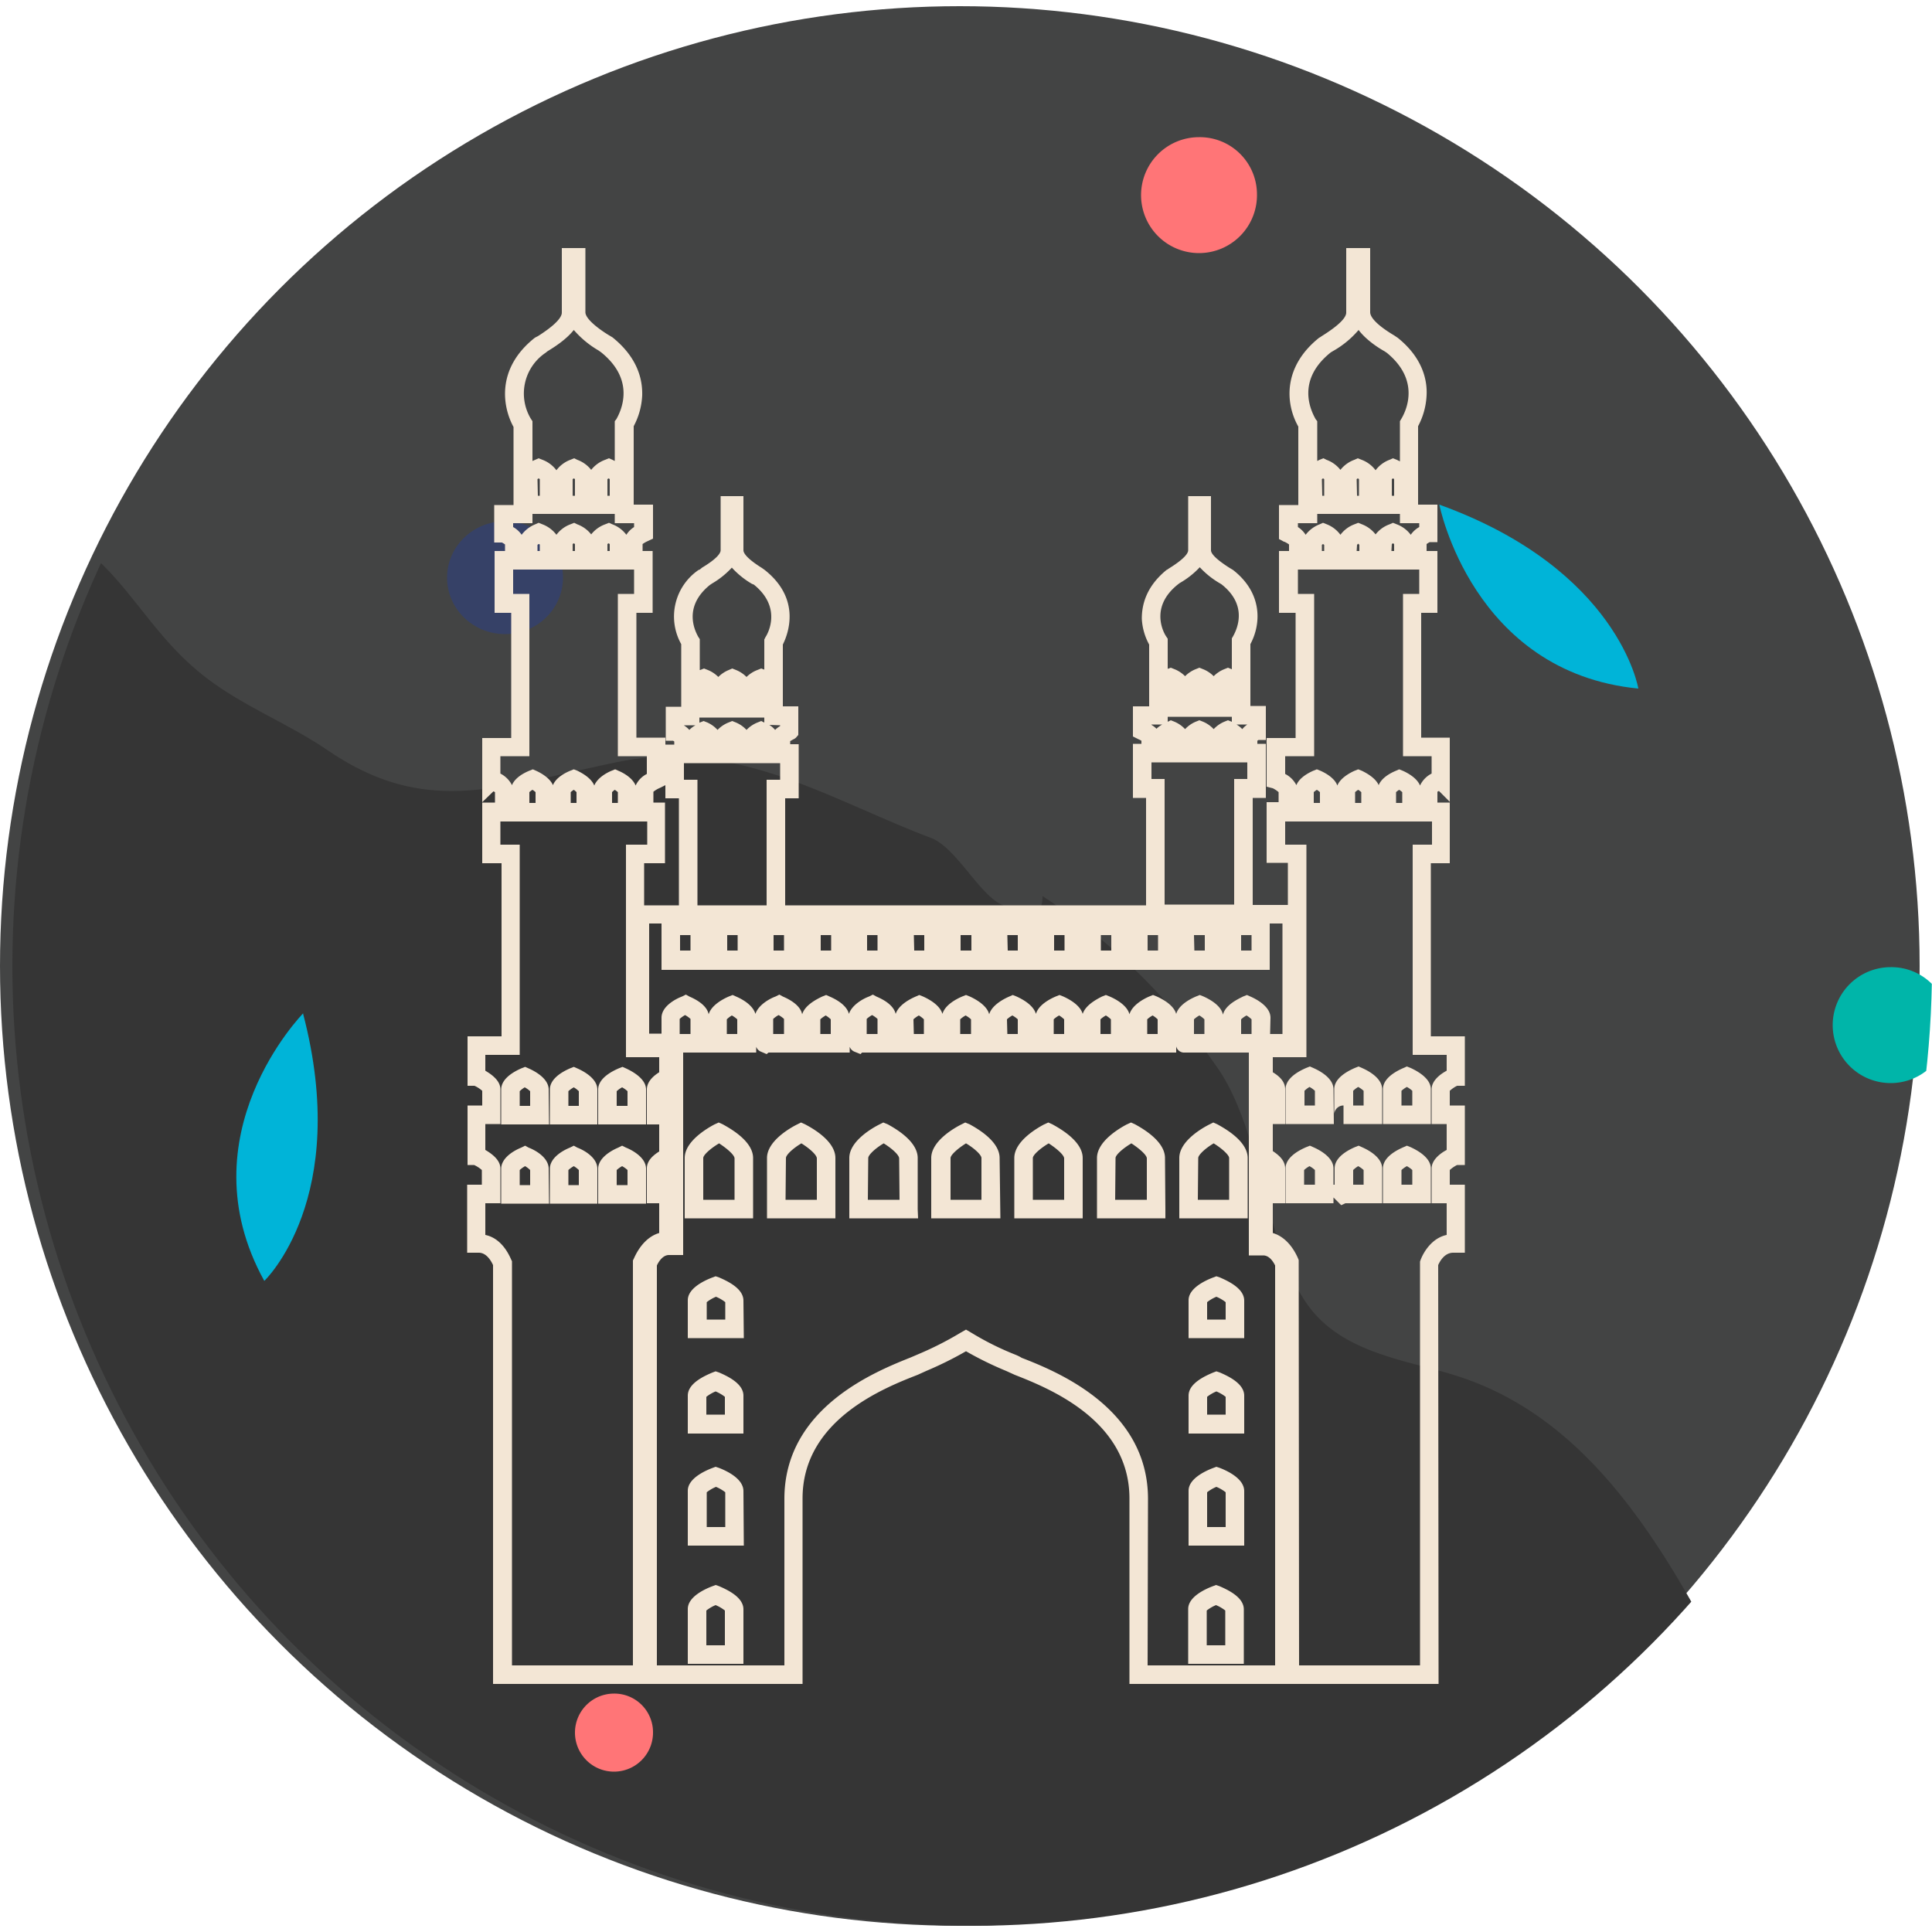 <svg xmlns="http://www.w3.org/2000/svg" data-name="Layer 1" viewBox="0 0 500 500"><defs><clipPath id="a"><circle cx="251.6" cy="250" r="248.4" fill="none"/></clipPath></defs><circle cx="248.4" cy="250" r="248.4" fill="#434444"/><g clip-path="url(#a)"><path fill="#353535" d="M526.1 506c-13.3-5-30.2-4-42.4-10.6-15-8.3-25.8-41.8-35.4-60.9-18.8-37.4-38.6-68.6-72.5-78.8-12.8-3.9-29.1-5.8-37.8-18.6-11-16.2-11.4-45.5-23.8-62a160.3 160.3 0 0 0-44.4-43.2c0 8.4-7.8 3.6-11 2-5.7-3-11.6-14.8-18-17.1-26.4-10-50.6-26-81.4-19.5-30.5 6.3-49 14.2-74.4-3-11.7-8-25-12.5-35.7-22.3C35.9 160 29 143 12.8 137a395.6 395.6 0 0 0-55.4-16.3c-1 2-1.1 3.7-2 5.7l-82.2 296.8c38.3-1.9 76.5 19.5 113.3 27.5 27.3 5.9 53.5 16.2 81 22.1 57.6 12.5 117 19.5 174.5 32.5 56 12.7 109.7 49.9 168.5 49.1 57-.7 110.9 16.7 167.2 18.2 8.4-31.9-36.5-61.1-51.6-66.6z"/><path fill="#ff7577" d="M325.3 50.1a15 15 0 1 1-15-14.6 14.8 14.8 0 0 1 15 14.6zM169 448.3a10.1 10.1 0 1 1-10.1-10 10 10 0 0 1 10.1 10z"/><ellipse cx="130.7" cy="149.5" fill="#364167" rx="15" ry="14.6"/><path fill="#00b5a9" d="M504.3 265a15 15 0 1 1-15-14.7 14.8 14.8 0 0 1 15 14.7z"/><path fill="#00b4d8" d="M372.5 130.6S381 174 424 178.2c0 0-5-30.8-51.5-47.6zM78.5 262.2s-31 31.5-10.1 69.3c0 0 22.6-21.4 10-69.3z"/></g><path fill="#f3e6d5" d="M372.3 435.8h-41V327.2c-.7-1.5-2.1-3.6-4.3-3.6h-2.4v-17h3.2v-3.9a8.2 8.2 0 0 0-2-1.2l-1.2-.7V286h3.2v-3.8a8.3 8.3 0 0 0-2-1.3l-1.2-.7v-11.5h8.7v-45.4h-5.5v-15.7h3.1V205a7.1 7.1 0 0 0-1.5-1l-1.6-.4v-12.6h7.5v-32.4H331v-16h2.6v-1.7a7 7 0 0 0-1.2-.7h-.1l-1.3-.7v-8.8h5v-20.3c-3.4-6-4-15.5 5.4-23l.2-.1.6-.4c5.1-3.2 6.2-5 6.2-6V64.2h6.2v16.6c0 1.4 2 3.5 6.2 6l.9.6c6.5 5.2 7.7 11 7.5 14.9a18.8 18.8 0 0 1-2.2 8v20.3h5v9.7h-2a6.6 6.6 0 0 0-.8.5v1.8h2.8v16h-4.2v32.3h7.4v16.6l-2.8-2.8a4 4 0 0 0-.4.2v2.8h3.2v15.7h-4.9v44.8h8.8V281h-2a8.1 8.1 0 0 0-1.9 1.3v3.8h3.9v15.4h-2a8.1 8.1 0 0 0-1.9 1.3v3.8h3.9v17.6h-3c-2.3 0-3.5 2.3-3.9 3.2zm-36.1-4.8h31.3V326.5l.1-.3c.8-2.2 3-5.8 6.8-6.6v-8.2h-3.9v-9c0-2.2 2.2-3.9 3.9-4.8v-6.7h-3.9v-9c0-2.2 2.2-3.9 3.9-4.8V273h-8.8v-54.4h5v-6h-38v6h5.5v55h-8.7v3.9c1.5.9 3.2 2.3 3.2 4.4v9h-3.2v7c1.5 1 3.2 2.4 3.2 4.5v9h-3.2v7.7c2.7.8 5 3.1 6.5 6.5l.2.5v.6zm25.1-223.2h1.6V205a5.5 5.5 0 0 0-.8-.6 5.5 5.5 0 0 0-.8.6zm-10.6 0h1.6V205a5.6 5.6 0 0 0-.8-.6 5.5 5.5 0 0 0-.8.6zm-10.7 0h1.6V205a5.5 5.5 0 0 0-.8-.6 5.5 5.5 0 0 0-.8.6zm22.1-8.7l1 .4c1.1.5 3.6 1.8 4.4 3.8a6.6 6.6 0 0 1 3-3.1v-4.5h-7.4v-42h4.2v-6.3h-31.4v6.3h4.2v42h-7.5v4.6a6.6 6.6 0 0 1 2.9 2.9c.8-2 3.2-3.2 4.3-3.7l1-.4 1 .4c1.1.5 3.6 1.8 4.3 3.8.8-2 3.3-3.3 4.4-3.8l1-.4 1 .4c1 .5 3.5 1.8 4.3 3.7.8-2 3.2-3.2 4.4-3.7zm-11-56.5h.7V141l-.3-.3a7 7 0 0 0-.3.3zm-9 0h.6V141l-.3-.2a6 6 0 0 0-.3.2zm18 0h.7v-1.8l-.3-.2a6 6 0 0 0-.3.2zm-17.7-7.3l1 .4a8 8 0 0 1 3.5 2.7 8 8 0 0 1 3.6-2.7l1-.4 1 .4a8.2 8.2 0 0 1 3.5 2.6 8 8 0 0 1 3.6-2.6l.9-.4 1 .4a8 8 0 0 1 3.6 2.7 6.5 6.5 0 0 1 2.2-2v-1h-5V133h-21.4v2.4h-5v1a6.6 6.6 0 0 1 2 2 8.2 8.2 0 0 1 3.6-2.7zm17.8-7h.6V124l-.3-.2-.3.2zm-9 0h.5V124l-.3-.2-.3.2zm-9 0h.5V124l-.3-.2-.3.2zm9.2-9.7l1 .4a8 8 0 0 1 3.6 2.7 8 8 0 0 1 3.6-2.7l.9-.4 1 .4.8.4V109l.3-.5c1.4-2.3 5-10.1-3.7-17.2l-.6-.4c-1.8-1-4.8-3-6.7-5.5a24.4 24.4 0 0 1-6.7 5.5l-.5.3c-9 7.2-5.2 15-3.9 17.3l.4.5v10.3l.6-.3 1-.4.8.4a8.1 8.1 0 0 1 3.6 2.6 8.1 8.1 0 0 1 3.6-2.6zM168.6 435.8h-41V327.4c-.6-1.3-1.8-3.2-3.7-3.2h-3v-17.6h3.8v-3.8a8 8 0 0 0-2-1.3H121v-15.4h3.8v-3.8a8 8 0 0 0-2-1.3H121v-12.8h8.8v-44.8h-5v-15.7h3.3V205a4 4 0 0 0-.4-.2l-2.9 2.8V191h7.5v-32.4H128v-16h2.7v-1.7a6.6 6.6 0 0 0-.8-.5h-2v-9.7h5v-20.2c-2.8-5.1-4.6-15 5.4-23l.3-.2.6-.3c4.1-2.6 6.2-4.7 6.2-6.1V64.2h6.1v16.6c0 2 4.5 5 6 5.9l1 .6c6.6 5.3 7.8 11 7.7 15a18.7 18.7 0 0 1-2.2 8v20.3h5v8.8l-1.5.7a7 7 0 0 0-1.2.7v1.8h2.6v16h-4.2v32.3h7.5v12.3l-1.4.7a7.4 7.4 0 0 0-1.7 1v2.8h3v15.7h-5.4v45.4h8.7v11.5l-1.2.7a8.2 8.2 0 0 0-2 1.3v3.8h3.2v14.7l-1.2.7a8.1 8.1 0 0 0-2 1.3v3.8h3.2v17H173c-2.4 0-3.8 2.5-4.3 3.5zm-36.1-4.8h31.3V326.2l.2-.4c.3-.6 2.2-5.4 6.6-6.7v-7.7h-3.2v-9c0-2 1.6-3.4 3.2-4.4v-7h-3.2v-9c0-2 1.6-3.5 3.2-4.5v-3.9H162v-55h5.5v-6H129.5v6h5V273h-8.9v4.1c1.7 1 3.9 2.6 3.9 4.8v9h-3.9v6.7c1.7 1 3.9 2.6 3.9 4.8v9h-3.9v8.2c2.9.6 5.2 2.9 6.7 6.4l.2.4v.5zm25.9-223.2h1.5V205a5.7 5.7 0 0 0-.8-.6 5.5 5.5 0 0 0-.7.6zm-10.7 0h1.5V205a5.6 5.6 0 0 0-.7-.6 5.6 5.6 0 0 0-.8.6zm-10.7 0h1.6V205a5.6 5.6 0 0 0-.8-.6 5.5 5.5 0 0 0-.8.6zm11.5-8.7l1 .4c1 .5 3.5 1.8 4.3 3.8.8-2 3.2-3.3 4.4-3.8l1-.4.9.4c1.2.5 3.6 1.8 4.4 3.8a6.3 6.3 0 0 1 2.9-3v-4.6h-7.5v-42h4.2v-6.3h-31.3v6.3h4.2v42h-7.5v4.5a6.8 6.8 0 0 1 3 3c.8-2 3.2-3.2 4.4-3.7l1-.4.9.4c1.1.5 3.5 1.8 4.3 3.7.8-2 3.2-3.2 4.4-3.7zm-9.4-56.5h.6V141c0-.1-.1-.2-.3-.2a6 6 0 0 0-.3.2zm18.1 0h.6v-1.8l-.3-.2a6 6 0 0 0-.3.2zm-9 0h.6v-1.8l-.3-.2a6 6 0 0 0-.3.2zm-8.8-7.3l1 .4a8.1 8.1 0 0 1 3.6 2.7 8 8 0 0 1 3.6-2.7l1-.4.8.4a8.1 8.1 0 0 1 3.6 2.6 8.1 8.1 0 0 1 3.6-2.6l1-.4.9.4a8 8 0 0 1 3.6 2.7 6.5 6.5 0 0 1 2-2v-1h-5V133h-21.3v2.4h-5v1a6.5 6.5 0 0 1 2.2 2 8.2 8.2 0 0 1 3.5-2.7zm17.8-7h.6V124l-.3-.2-.3.2zm-9 0h.6V124l-.3-.2-.3.2zm-9 0h.5V124l-.3-.2-.3.2zm.2-9.7l1 .4a8 8 0 0 1 3.6 2.7 8 8 0 0 1 3.6-2.7l1-.4.8.4a8.1 8.1 0 0 1 3.6 2.6 8.1 8.1 0 0 1 3.6-2.6l1-.4.9.4.6.3V109l.4-.5c1.3-2.3 5-10.1-3.9-17.3l-.7-.5a25.1 25.1 0 0 1-6.4-5.3c-2 2.5-5 4.4-6.8 5.5l-.5.4a12.7 12.7 0 0 0-3.8 17.1l.4.6v10.3l.7-.3zm207.7 193.3l-2-2v1.5h-12.4v-9c0-3 3.7-4.8 5.3-5.5l1-.4.9.4c1.6.7 5.2 2.6 5.2 5.5v4.2h.3v-4.2c0-3 3.6-4.8 5.2-5.5l1-.4.9.4c1.6.7 5.2 2.6 5.2 5.5v9h-9.5zm3-5.3h2.8v-3.8a6.8 6.8 0 0 0-1.4-1 6.8 6.8 0 0 0-1.3 1v3.8zm-12.6 0h2.8v-3.8a6.7 6.7 0 0 0-1.4-1 6.8 6.8 0 0 0-1.4 1zm-170.3 4.9h-12.4v-9c0-2.8 3.3-4.7 5.2-5.5l1-.5 1 .5c1.5.6 5.2 2.5 5.2 5.5zm-7.6-4.8h2.8v-3.9a6.7 6.7 0 0 0-1.4-1 7.2 7.2 0 0 0-1.4 1zm-5 4.8h-12.3v-9c0-2.8 3.2-4.7 5.2-5.5l1-.5.9.5c1.6.6 5.2 2.5 5.2 5.5v6.6zm-7.5-4.8h2.7v-3.9a6.8 6.8 0 0 0-1.3-1 7.2 7.2 0 0 0-1.4 1zm-5 4.8h-12.4v-9c0-2.8 3.2-4.7 5.2-5.5l1-.5.9.5c1.6.6 5.2 2.5 5.2 5.5zm-7.6-4.8h2.7v-3.9a6.7 6.7 0 0 0-1.3-1 7.2 7.2 0 0 0-1.4 1zm235.8 4.7h-12.4v-9c0-3 3.7-4.8 5.3-5.5l.9-.4 1 .4c1.5.7 5.2 2.6 5.2 5.5zm-7.6-4.8h2.8v-3.8a6.7 6.7 0 0 0-1.4-1 6.8 6.8 0 0 0-1.4 1zm7.6-15.7h-12.4v-9c0-3 3.7-4.8 5.3-5.5l.9-.4 1 .4c1.5.7 5.2 2.6 5.2 5.5zm-7.6-4.8h2.8v-3.8a6.7 6.7 0 0 0-1.4-1 6.8 6.8 0 0 0-1.4 1zm-5 4.8h-10v-4.8a2.4 2.4 0 0 0-2.4 2.2v-6.4c0-3 3.7-4.8 5.3-5.5l1-.4.9.4c1.6.7 5.2 2.6 5.2 5.5zm-7.5-4.8h2.7v-3.8a6.8 6.8 0 0 0-1.4-1 6.8 6.8 0 0 0-1.3 1V286zm-5 4.8h-12.5v-9c0-3 3.7-4.8 5.3-5.5l1-.4.9.4c1.6.7 5.2 2.6 5.2 5.5zm-7.6-4.8h2.7v-3.8a6.7 6.7 0 0 0-1.4-1 6.8 6.8 0 0 0-1.3 1zM167.2 291h-12.4v-9c0-3 3.7-4.8 5.3-5.5l1-.4.9.4c1.5.7 5.2 2.6 5.2 5.5zm-7.6-4.8h2.8v-3.8a6.8 6.8 0 0 0-1.4-1 6.8 6.8 0 0 0-1.4 1zm-5 4.8h-12.3v-9c0-3 3.6-4.8 5.2-5.5l1-.4.9.4c1.6.7 5.2 2.6 5.2 5.5v6.6zm-7.5-4.8h2.7v-3.8a6.9 6.9 0 0 0-1.3-1 6.8 6.8 0 0 0-1.4 1zm-5 4.8h-12.4v-9c0-3 3.6-4.8 5.2-5.5l1-.4.9.4c1.6.7 5.2 2.6 5.2 5.5zm-7.6-4.8h2.7v-3.8a6.8 6.8 0 0 0-1.4-1 6.8 6.8 0 0 0-1.3 1zm46-51.6h-4.8v-28h-3.5v-13.9h2.3v-.8l-.3-.2h-1.9v-8.8h4v-16.2a14.6 14.6 0 0 1 4.5-19.2l.3-.1.6-.5c4-2.4 4.8-3.8 4.8-4.5v-14h5.9v14c0 .7.8 2.1 4.8 4.6l.7.5c9.6 7.6 6 16.7 4.7 19.3v16h4v7.4l-.6.7a2.7 2.7 0 0 1-.8.5l-.7.4v.8h2.2v14h-3.5v28h-4.8v-32.8h3.5v-4.3H177v4.3h3.5zm-3.4-46.8a6.4 6.4 0 0 1 1.3 1.1 6.5 6.5 0 0 1 1.6-1.2h-3zm12.4-1.2l1 .4a8 8 0 0 1 2.7 1.9 8 8 0 0 1 2.8-1.9l1-.4.8.4v-1.3H181v1.3h.1l1-.4 1 .4a8 8 0 0 1 2.6 1.9 8 8 0 0 1 2.8-1.9zm9.6 1a6.6 6.6 0 0 1 1.5 1.3 6.2 6.2 0 0 1 1.3-1v-.2zm-9.6-14.6l1 .4a8 8 0 0 1 2.7 1.8 8 8 0 0 1 2.8-1.8l1-.4.8.3v-7.8l.3-.6c.8-1.2 4.2-7.8-3-13.6l-.5-.2a22 22 0 0 1-5.2-4.2 22.1 22.1 0 0 1-5.1 4.1l-.6.4c-7.4 6-3.4 12.6-3 13.4l.4.6v8h.1l1-.4 1 .4a8 8 0 0 1 2.7 1.8 8 8 0 0 1 2.7-1.8z"/><path fill="#f3e6d5" d="M335 435.8h-42.7v-48c0-20.2-20.8-28.5-29.7-32l-2.2-1a88.7 88.7 0 0 1-10.4-5.1 92.4 92.4 0 0 1-10.3 5.1l-2.2 1c-9 3.5-29.8 11.8-29.8 32v48h-42.5V326.4l.2-.4c2-4.3 4.7-5.6 6.6-5.9v-47.8h-8.8v-38h133.4v-27.8h-3.4v-14h2.2v-.8a5.9 5.9 0 0 0-.8-.4l-1.4-.7v-7.8h4.2v-16a15.5 15.5 0 0 1-1.9-6.7c0-3.4 1-8.2 6.4-12.6l.2-.1.6-.4c4-2.5 4.8-3.9 4.8-4.6v-14h5.9v14c0 .7.8 2 4.7 4.5l1 .6c7.7 6 7.3 14 4.5 19.2v16h4v8.8h-1.9l-.3.2v.8h2.2v14h-3.4v27.7h12.6v38.2H328v47.8c4.3.6 6.3 5 6.6 6l.2.4zM297 431h33V327.5c-.4-.8-1.4-2.6-3.1-2.6h-3.7v-52.5h-16.6a2.1 2.1 0 0 1-2.2-1.6v1.6H223.1l-.4.4-1.5-.6a2.2 2.2 0 0 1-1.3-1.3v1.5h-21l-.5.4-1.4-.6a2.2 2.2 0 0 1-1.3-1.3v1.5h-18.9v52.4h-3.7c-1.4 0-2.5 1.4-3.1 2.7V431h33v-43.1c0-23.6 23.7-33 32.7-36.6l2.1-.9a85.3 85.3 0 0 0 10.3-5.2l.5-.3 1.4-.8 1.7 1a73.7 73.7 0 0 0 10.6 5.3c.5.2 1.3.5 2.1 1 9 3.5 32.7 13 32.7 36.5zm24.2-163.4h2.7v-3.8a6.8 6.8 0 0 0-1.3-1 6.8 6.8 0 0 0-1.4 1zm-12.2 0h2.7v-3.8a6.8 6.8 0 0 0-1.3-1 6.8 6.8 0 0 0-1.4 1v3.8zm-12.1 0h2.7v-3.8a7 7 0 0 0-1.3-1 6.8 6.8 0 0 0-1.4 1zm-12.1 0h2.7v-3.8a6.7 6.7 0 0 0-1.3-1 7.2 7.2 0 0 0-1.4 1zm-12.1 0h2.7v-3.8a7 7 0 0 0-1.3-1 6.8 6.8 0 0 0-1.4 1zm-12 0h2.7v-3.8a6.8 6.8 0 0 0-1.4-1 6.8 6.8 0 0 0-1.4 1zm-12.2 0h2.8v-3.8a6.9 6.9 0 0 0-1.4-1 6.8 6.8 0 0 0-1.4 1zm-12 0h2.6v-3.8a7 7 0 0 0-1.3-1 6.8 6.8 0 0 0-1.4 1zm-24.2 0h2.7v-3.8a6.9 6.9 0 0 0-1.3-1 7.2 7.2 0 0 0-1.4 1zm-24.2 0h2.7v-3.8a6.9 6.9 0 0 0-1.4-1 6.8 6.8 0 0 0-1.3 1zm140.6 0h3.2V239h-3.3v12H171.2v-12H168v28.5h3.2v-4.1c0-3 3.7-4.9 5.3-5.5l1-.5.9.5c1.4.6 4.5 2.1 5 4.6.7-2.4 3.8-4 5.2-4.6l1-.4.9.4c1.4.6 4.3 2.1 5 4.5.8-2.4 3.8-4 5.2-4.5l1-.5.9.5c1.4.6 4.5 2.1 5 4.6.7-2.3 3.5-3.8 5.2-4.6l1-.4.9.4c1.4.6 4.4 2.1 5 4.5.8-2.4 3.8-4 5.2-4.5l1-.5.9.5c1.4.6 4.4 2 5 4.5.8-2.4 3.8-3.9 5.2-4.5l.9-.4 1 .4c1.3.6 4.3 2.1 5 4.5.7-2.4 3.7-3.9 5.1-4.5l1-.4 1 .4c1.3.6 4.4 2.2 5 4.6.7-2.4 3.8-4 5.2-4.6l.9-.4 1 .4c1.3.6 4.3 2.1 5 4.5.7-2.4 3.7-3.9 5.1-4.5l1-.4 1 .4c1.3.6 4.3 2.1 5 4.5.7-2.2 3.4-3.7 5-4.5l1-.4 1 .4c1.4.6 4.5 2.2 5.1 4.6.7-2.4 3.7-4 5.1-4.6l1-.4 1 .4c1.3.6 4.3 2.1 5 4.5.7-2.4 3.7-3.9 5.1-4.5l1-.4 1 .4c1.3.6 4.5 2.2 5 4.7.6-2.5 3.8-4 5.2-4.7l1-.4.9.4c1.6.7 5.2 2.6 5.2 5.5zm-104.4 0h2.8v-3.9a6.8 6.8 0 0 0-1.4-1 6.8 6.8 0 0 0-1.4 1v3.9zm-24.2 0h2.8v-3.9a6.8 6.8 0 0 0-1.4-1 6.8 6.8 0 0 0-1.4 1v3.9zm-24.2 0h2.8v-3.9a6.8 6.8 0 0 0-1.4-1 6.8 6.8 0 0 0-1.4 1zM321.2 246h2.7v-4h-2.7zm-12.1 0h2.7v-4H309zm-12.1 0h2.7v-4H297zm-12.1 0h2.7v-4h-2.7zm-12.1 0h2.7v-4h-2.7zm-12 0h2.6v-4h-2.7zm-12.2 0h2.8v-4h-2.8zm-12 0h2.6v-4h-2.7zm-12.2 0h2.7v-4h-2.7zm-12 0h2.7v-4h-2.7zm-12.2 0h2.7v-4h-2.7zm-12 0h2.7v-4h-2.7zm-12.2 0h2.7v-4H176zm125.4-11.9h18v-32.5h3.4v-4.3H298v4.3h3.4zm-3.4-46.5a6.2 6.2 0 0 1 1.3 1 6.5 6.5 0 0 1 1.5-1.1H298zm22-.1a6.6 6.6 0 0 1 1.5 1.2 6.4 6.4 0 0 1 1.3-1.2zm-9.6-1.1l1 .4a8 8 0 0 1 2.7 1.9 8 8 0 0 1 2.7-1.9l1-.4 1 .4v-1.3h-16.6v1.3l.8-.4 1 .4a8 8 0 0 1 2.7 1.9 8 8 0 0 1 2.7-1.9zm0-13.6l1 .4a8 8 0 0 1 2.7 1.8 8 8 0 0 1 2.7-1.8l1-.4 1 .4v-8l.3-.5c1-1.8 4-8-3-13.5l-.5-.3a22.1 22.1 0 0 1-5.1-4.1 22 22 0 0 1-5.2 4.1l-.4.3c-7.6 6-3.6 12.8-3.1 13.5l.4.6v7.8l.8-.3 1 .4a8 8 0 0 1 2.7 1.8 8 8 0 0 1 2.7-1.8zm11.5 257.8h-14.4v-14.2c0-3 4-5 6.4-5.9l.8-.3.9.3c2.3 1 6.3 2.9 6.3 6zm-9.6-4.8h4.8v-9a10 10 0 0 0-2.4-1.4 10 10 0 0 0-2.4 1.4zm-119.9 4.8H178v-14.2c0-3 4-5 6.4-5.9l.8-.3.9.3c2.3 1 6.3 2.9 6.3 6zm-9.6-4.8h4.8v-9a10 10 0 0 0-2.4-1.4 10 10 0 0 0-2.4 1.4zM322 400h-14.4v-14.2c0-3 4-5 6.4-5.9l.8-.3.9.3c2.3.9 6.3 2.9 6.3 6zm-9.6-4.8h4.8v-9a10 10 0 0 0-2.4-1.4 10 10 0 0 0-2.4 1.4zm-119.9 4.8H178v-14.2c0-3 4-5 6.4-5.9l.8-.3.9.3c2.3.9 6.3 2.9 6.3 6zm-9.6-4.8h4.8v-9a10 10 0 0 0-2.4-1.4 10 10 0 0 0-2.4 1.4zM322 371h-14.4v-9.8c0-3.1 4-5 6.4-6l.8-.3.9.3c2.3 1 6.3 2.9 6.3 6zm-9.6-4.9h4.8v-4.6a10 10 0 0 0-2.4-1.4 10 10 0 0 0-2.4 1.4zM192.4 371H178v-9.8c0-3.1 4-5 6.4-6l.8-.3.9.3c2.3 1 6.3 2.9 6.3 6zm-9.6-4.9h4.8v-4.6a10 10 0 0 0-2.4-1.4 10 10 0 0 0-2.4 1.4zM322 346.3h-14.4v-9.8c0-3 4-5 6.4-5.9l.8-.3.9.3c2.3 1 6.3 2.9 6.3 6zm-9.6-4.8h4.8V337a10 10 0 0 0-2.4-1.4 10 10 0 0 0-2.4 1.4zm-119.9 4.8H178v-9.8c0-3 4-5 6.4-5.9l.8-.3.9.3c2.3 1 6.3 2.9 6.3 6zm-9.6-4.8h4.8V337a10 10 0 0 0-2.4-1.4 10 10 0 0 0-2.4 1.4zm140-26.2h-17.7v-15.6c0-4.4 6-7.8 7.8-8.7l1-.5 1.1.5c1.8 1 7.8 4.3 7.8 8.7zm-12.9-4.8h8.1v-10.8c0-.8-1.9-2.5-4-3.8-2.2 1.3-4 3-4 3.8zm-8.4 4.8h-17.7v-15.6c0-4.4 6-7.8 7.7-8.7l1.1-.5 1.1.5c1.8 1 7.7 4.3 7.7 8.7l.1 13.2zm-13-4.8h8.2v-10.7c0-.9-2-2.6-4-3.9-2.2 1.3-4.1 3-4.1 3.8zm-8.4 4.8h-17.7v-15.6c0-4.4 6-7.8 7.7-8.7l1.1-.5 1.1.5c1.8 1 7.8 4.3 7.8 8.7V313zm-12.9-4.8h8.1v-10.7c0-.9-2-2.6-4-3.9-2.2 1.3-4.1 3-4.1 3.8zm-8.4 4.8H241v-15.6c0-4.4 6-7.8 7.8-8.7l1-.5 1.2.5c1.8 1 7.7 4.3 7.7 8.7zm-12.9-4.8h8v-10.8c0-.8-1.8-2.5-4-3.8-2.1 1.3-4 3-4 3.8zm-8.4 4.8h-17.8v-15.6c0-4.4 6-7.8 7.8-8.7l1-.5 1.2.5c1.8 1 7.7 4.3 7.7 8.7V313zm-13-4.8h8.2l-.1-10.7c0-.9-1.9-2.6-4-3.9-2.2 1.3-4 3-4 3.8zm-8.4 4.8h-17.7v-15.6c0-4.4 6-7.8 7.8-8.7l1-.5 1.1.5c1.9 1 7.8 4.3 7.8 8.7V313zm-12.9-4.8h8.1v-10.7c0-.9-1.9-2.6-4-3.9-2.2 1.3-4 3-4 3.8zm-8.4 4.8h-17.7v-15.6c0-4.4 6-7.8 7.7-8.7l1.1-.5 1.1.5c1.8 1 7.8 4.3 7.8 8.7V313zm-12.9-4.8h8.1v-10.7c0-.9-2-2.6-4-3.9-2.2 1.3-4.1 3-4.1 3.8z"/></svg>